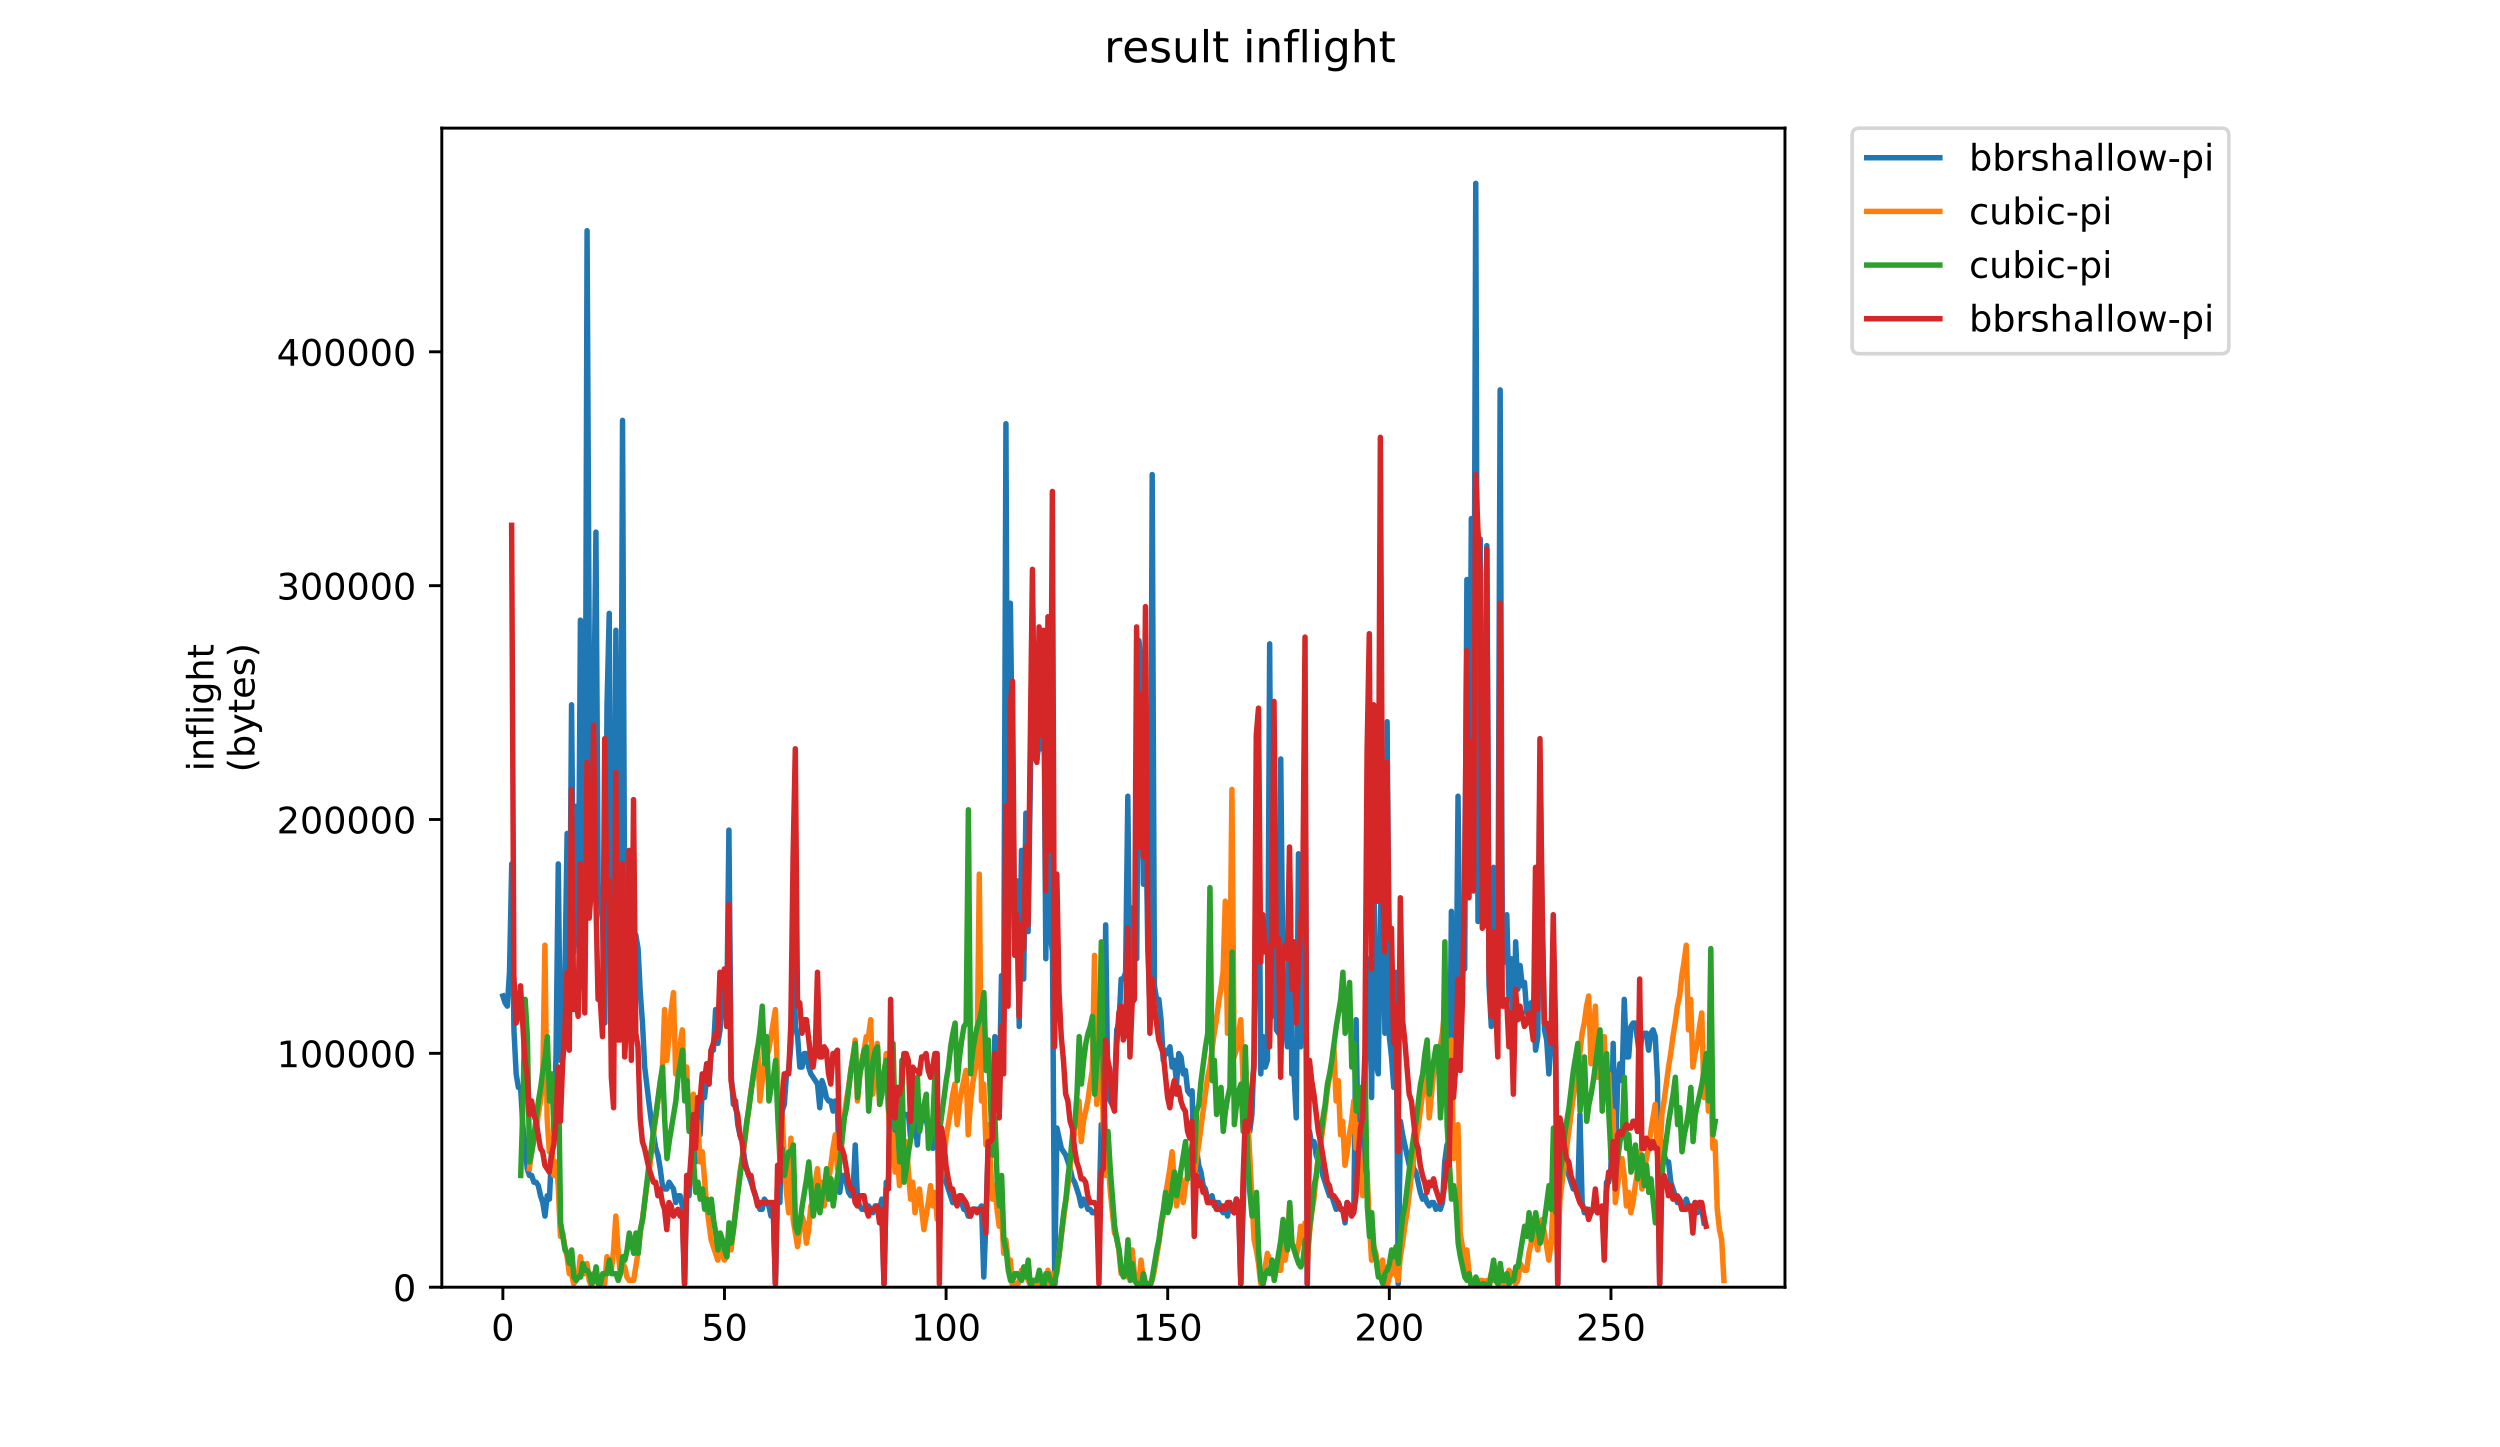<?xml version="1.0" encoding="utf-8" standalone="no"?>
<!DOCTYPE svg PUBLIC "-//W3C//DTD SVG 1.1//EN"
  "http://www.w3.org/Graphics/SVG/1.1/DTD/svg11.dtd">
<!-- Created with matplotlib (https://matplotlib.org/) -->
<svg height="396pt" version="1.1" viewBox="0 0 684 396" width="684pt" xmlns="http://www.w3.org/2000/svg" xmlns:xlink="http://www.w3.org/1999/xlink">
 <defs>
  <style type="text/css">
*{stroke-linecap:butt;stroke-linejoin:round;}
  </style>
 </defs>
 <g id="figure_1">
  <g id="patch_1">
   <path d="M 0 396 
L 684 396 
L 684 0 
L 0 0 
z
" style="fill:#ffffff;"/>
  </g>
  <g id="axes_1">
   <g id="patch_2">
    <path d="M 120.879 352.174 
L 488.365 352.174 
L 488.365 35.062 
L 120.879 35.062 
z
" style="fill:#ffffff;"/>
   </g>
   <g id="matplotlib.axis_1">
    <g id="xtick_1">
     <g id="line2d_1">
      <defs>
       <path d="M 0 0 
L 0 3.5 
" id="mea2ba1bc7d" style="stroke:#000000;stroke-width:0.8;"/>
      </defs>
      <g>
       <use style="stroke:#000000;stroke-width:0.8;" x="137.583" xlink:href="#mea2ba1bc7d" y="352.174"/>
      </g>
     </g>
     <g id="text_1">
      <!-- 0 -->
      <defs>
       <path d="M 31.781 66.406 
Q 24.172 66.406 20.328 58.906 
Q 16.5 51.422 16.5 36.375 
Q 16.5 21.391 20.328 13.891 
Q 24.172 6.391 31.781 6.391 
Q 39.453 6.391 43.281 13.891 
Q 47.125 21.391 47.125 36.375 
Q 47.125 51.422 43.281 58.906 
Q 39.453 66.406 31.781 66.406 
z
M 31.781 74.219 
Q 44.047 74.219 50.516 64.516 
Q 56.984 54.828 56.984 36.375 
Q 56.984 17.969 50.516 8.266 
Q 44.047 -1.422 31.781 -1.422 
Q 19.531 -1.422 13.062 8.266 
Q 6.594 17.969 6.594 36.375 
Q 6.594 54.828 13.062 64.516 
Q 19.531 74.219 31.781 74.219 
z
" id="DejaVuSans-48"/>
      </defs>
      <g transform="translate(134.401 366.773)scale(0.1 -0.1)">
       <use xlink:href="#DejaVuSans-48"/>
      </g>
     </g>
    </g>
    <g id="xtick_2">
     <g id="line2d_2">
      <g>
       <use style="stroke:#000000;stroke-width:0.8;" x="198.217" xlink:href="#mea2ba1bc7d" y="352.174"/>
      </g>
     </g>
     <g id="text_2">
      <!-- 50 -->
      <defs>
       <path d="M 10.797 72.906 
L 49.516 72.906 
L 49.516 64.594 
L 19.828 64.594 
L 19.828 46.734 
Q 21.969 47.469 24.109 47.828 
Q 26.266 48.188 28.422 48.188 
Q 40.625 48.188 47.75 41.5 
Q 54.891 34.812 54.891 23.391 
Q 54.891 11.625 47.562 5.094 
Q 40.234 -1.422 26.906 -1.422 
Q 22.312 -1.422 17.547 -0.641 
Q 12.797 0.141 7.719 1.703 
L 7.719 11.625 
Q 12.109 9.234 16.797 8.062 
Q 21.484 6.891 26.703 6.891 
Q 35.156 6.891 40.078 11.328 
Q 45.016 15.766 45.016 23.391 
Q 45.016 31 40.078 35.438 
Q 35.156 39.891 26.703 39.891 
Q 22.75 39.891 18.812 39.016 
Q 14.891 38.141 10.797 36.281 
z
" id="DejaVuSans-53"/>
      </defs>
      <g transform="translate(191.854 366.773)scale(0.1 -0.1)">
       <use xlink:href="#DejaVuSans-53"/>
       <use x="63.623" xlink:href="#DejaVuSans-48"/>
      </g>
     </g>
    </g>
    <g id="xtick_3">
     <g id="line2d_3">
      <g>
       <use style="stroke:#000000;stroke-width:0.8;" x="258.851" xlink:href="#mea2ba1bc7d" y="352.174"/>
      </g>
     </g>
     <g id="text_3">
      <!-- 100 -->
      <defs>
       <path d="M 12.406 8.297 
L 28.516 8.297 
L 28.516 63.922 
L 10.984 60.406 
L 10.984 69.391 
L 28.422 72.906 
L 38.281 72.906 
L 38.281 8.297 
L 54.391 8.297 
L 54.391 0 
L 12.406 0 
z
" id="DejaVuSans-49"/>
      </defs>
      <g transform="translate(249.308 366.773)scale(0.1 -0.1)">
       <use xlink:href="#DejaVuSans-49"/>
       <use x="63.623" xlink:href="#DejaVuSans-48"/>
       <use x="127.246" xlink:href="#DejaVuSans-48"/>
      </g>
     </g>
    </g>
    <g id="xtick_4">
     <g id="line2d_4">
      <g>
       <use style="stroke:#000000;stroke-width:0.8;" x="319.486" xlink:href="#mea2ba1bc7d" y="352.174"/>
      </g>
     </g>
     <g id="text_4">
      <!-- 150 -->
      <g transform="translate(309.942 366.773)scale(0.1 -0.1)">
       <use xlink:href="#DejaVuSans-49"/>
       <use x="63.623" xlink:href="#DejaVuSans-53"/>
       <use x="127.246" xlink:href="#DejaVuSans-48"/>
      </g>
     </g>
    </g>
    <g id="xtick_5">
     <g id="line2d_5">
      <g>
       <use style="stroke:#000000;stroke-width:0.8;" x="380.12" xlink:href="#mea2ba1bc7d" y="352.174"/>
      </g>
     </g>
     <g id="text_5">
      <!-- 200 -->
      <defs>
       <path d="M 19.188 8.297 
L 53.609 8.297 
L 53.609 0 
L 7.328 0 
L 7.328 8.297 
Q 12.938 14.109 22.625 23.891 
Q 32.328 33.688 34.812 36.531 
Q 39.547 41.844 41.422 45.531 
Q 43.312 49.219 43.312 52.781 
Q 43.312 58.594 39.234 62.25 
Q 35.156 65.922 28.609 65.922 
Q 23.969 65.922 18.812 64.312 
Q 13.672 62.703 7.812 59.422 
L 7.812 69.391 
Q 13.766 71.781 18.938 73 
Q 24.125 74.219 28.422 74.219 
Q 39.75 74.219 46.484 68.547 
Q 53.219 62.891 53.219 53.422 
Q 53.219 48.922 51.531 44.891 
Q 49.859 40.875 45.406 35.406 
Q 44.188 33.984 37.641 27.219 
Q 31.109 20.453 19.188 8.297 
z
" id="DejaVuSans-50"/>
      </defs>
      <g transform="translate(370.577 366.773)scale(0.1 -0.1)">
       <use xlink:href="#DejaVuSans-50"/>
       <use x="63.623" xlink:href="#DejaVuSans-48"/>
       <use x="127.246" xlink:href="#DejaVuSans-48"/>
      </g>
     </g>
    </g>
    <g id="xtick_6">
     <g id="line2d_6">
      <g>
       <use style="stroke:#000000;stroke-width:0.8;" x="440.755" xlink:href="#mea2ba1bc7d" y="352.174"/>
      </g>
     </g>
     <g id="text_6">
      <!-- 250 -->
      <g transform="translate(431.211 366.773)scale(0.1 -0.1)">
       <use xlink:href="#DejaVuSans-50"/>
       <use x="63.623" xlink:href="#DejaVuSans-53"/>
       <use x="127.246" xlink:href="#DejaVuSans-48"/>
      </g>
     </g>
    </g>
   </g>
   <g id="matplotlib.axis_2">
    <g id="ytick_1">
     <g id="line2d_7">
      <defs>
       <path d="M 0 0 
L -3.5 0 
" id="mce713c0675" style="stroke:#000000;stroke-width:0.8;"/>
      </defs>
      <g>
       <use style="stroke:#000000;stroke-width:0.8;" x="120.879" xlink:href="#mce713c0675" y="352.174"/>
      </g>
     </g>
     <g id="text_7">
      <!-- 0 -->
      <g transform="translate(107.516 355.973)scale(0.1 -0.1)">
       <use xlink:href="#DejaVuSans-48"/>
      </g>
     </g>
    </g>
    <g id="ytick_2">
     <g id="line2d_8">
      <g>
       <use style="stroke:#000000;stroke-width:0.8;" x="120.879" xlink:href="#mce713c0675" y="288.195"/>
      </g>
     </g>
     <g id="text_8">
      <!-- 100000 -->
      <g transform="translate(75.704 291.994)scale(0.1 -0.1)">
       <use xlink:href="#DejaVuSans-49"/>
       <use x="63.623" xlink:href="#DejaVuSans-48"/>
       <use x="127.246" xlink:href="#DejaVuSans-48"/>
       <use x="190.869" xlink:href="#DejaVuSans-48"/>
       <use x="254.492" xlink:href="#DejaVuSans-48"/>
       <use x="318.115" xlink:href="#DejaVuSans-48"/>
      </g>
     </g>
    </g>
    <g id="ytick_3">
     <g id="line2d_9">
      <g>
       <use style="stroke:#000000;stroke-width:0.8;" x="120.879" xlink:href="#mce713c0675" y="224.216"/>
      </g>
     </g>
     <g id="text_9">
      <!-- 200000 -->
      <g transform="translate(75.704 228.016)scale(0.1 -0.1)">
       <use xlink:href="#DejaVuSans-50"/>
       <use x="63.623" xlink:href="#DejaVuSans-48"/>
       <use x="127.246" xlink:href="#DejaVuSans-48"/>
       <use x="190.869" xlink:href="#DejaVuSans-48"/>
       <use x="254.492" xlink:href="#DejaVuSans-48"/>
       <use x="318.115" xlink:href="#DejaVuSans-48"/>
      </g>
     </g>
    </g>
    <g id="ytick_4">
     <g id="line2d_10">
      <g>
       <use style="stroke:#000000;stroke-width:0.8;" x="120.879" xlink:href="#mce713c0675" y="160.237"/>
      </g>
     </g>
     <g id="text_10">
      <!-- 300000 -->
      <defs>
       <path d="M 40.578 39.312 
Q 47.656 37.797 51.625 33 
Q 55.609 28.219 55.609 21.188 
Q 55.609 10.406 48.188 4.484 
Q 40.766 -1.422 27.094 -1.422 
Q 22.516 -1.422 17.656 -0.516 
Q 12.797 0.391 7.625 2.203 
L 7.625 11.719 
Q 11.719 9.328 16.594 8.109 
Q 21.484 6.891 26.812 6.891 
Q 36.078 6.891 40.938 10.547 
Q 45.797 14.203 45.797 21.188 
Q 45.797 27.641 41.281 31.266 
Q 36.766 34.906 28.719 34.906 
L 20.219 34.906 
L 20.219 43.016 
L 29.109 43.016 
Q 36.375 43.016 40.234 45.922 
Q 44.094 48.828 44.094 54.297 
Q 44.094 59.906 40.109 62.906 
Q 36.141 65.922 28.719 65.922 
Q 24.656 65.922 20.016 65.031 
Q 15.375 64.156 9.812 62.312 
L 9.812 71.094 
Q 15.438 72.656 20.344 73.438 
Q 25.25 74.219 29.594 74.219 
Q 40.828 74.219 47.359 69.109 
Q 53.906 64.016 53.906 55.328 
Q 53.906 49.266 50.438 45.094 
Q 46.969 40.922 40.578 39.312 
z
" id="DejaVuSans-51"/>
      </defs>
      <g transform="translate(75.704 164.037)scale(0.1 -0.1)">
       <use xlink:href="#DejaVuSans-51"/>
       <use x="63.623" xlink:href="#DejaVuSans-48"/>
       <use x="127.246" xlink:href="#DejaVuSans-48"/>
       <use x="190.869" xlink:href="#DejaVuSans-48"/>
       <use x="254.492" xlink:href="#DejaVuSans-48"/>
       <use x="318.115" xlink:href="#DejaVuSans-48"/>
      </g>
     </g>
    </g>
    <g id="ytick_5">
     <g id="line2d_11">
      <g>
       <use style="stroke:#000000;stroke-width:0.8;" x="120.879" xlink:href="#mce713c0675" y="96.259"/>
      </g>
     </g>
     <g id="text_11">
      <!-- 400000 -->
      <defs>
       <path d="M 37.797 64.312 
L 12.891 25.391 
L 37.797 25.391 
z
M 35.203 72.906 
L 47.609 72.906 
L 47.609 25.391 
L 58.016 25.391 
L 58.016 17.188 
L 47.609 17.188 
L 47.609 0 
L 37.797 0 
L 37.797 17.188 
L 4.891 17.188 
L 4.891 26.703 
z
" id="DejaVuSans-52"/>
      </defs>
      <g transform="translate(75.704 100.058)scale(0.1 -0.1)">
       <use xlink:href="#DejaVuSans-52"/>
       <use x="63.623" xlink:href="#DejaVuSans-48"/>
       <use x="127.246" xlink:href="#DejaVuSans-48"/>
       <use x="190.869" xlink:href="#DejaVuSans-48"/>
       <use x="254.492" xlink:href="#DejaVuSans-48"/>
       <use x="318.115" xlink:href="#DejaVuSans-48"/>
      </g>
     </g>
    </g>
    <g id="text_12">
     <!-- inflight -->
     <defs>
      <path d="M 9.422 54.688 
L 18.406 54.688 
L 18.406 0 
L 9.422 0 
z
M 9.422 75.984 
L 18.406 75.984 
L 18.406 64.594 
L 9.422 64.594 
z
" id="DejaVuSans-105"/>
      <path d="M 54.891 33.016 
L 54.891 0 
L 45.906 0 
L 45.906 32.719 
Q 45.906 40.484 42.875 44.328 
Q 39.844 48.188 33.797 48.188 
Q 26.516 48.188 22.312 43.547 
Q 18.109 38.922 18.109 30.906 
L 18.109 0 
L 9.078 0 
L 9.078 54.688 
L 18.109 54.688 
L 18.109 46.188 
Q 21.344 51.125 25.703 53.562 
Q 30.078 56 35.797 56 
Q 45.219 56 50.047 50.172 
Q 54.891 44.344 54.891 33.016 
z
" id="DejaVuSans-110"/>
      <path d="M 37.109 75.984 
L 37.109 68.5 
L 28.516 68.5 
Q 23.688 68.5 21.797 66.547 
Q 19.922 64.594 19.922 59.516 
L 19.922 54.688 
L 34.719 54.688 
L 34.719 47.703 
L 19.922 47.703 
L 19.922 0 
L 10.891 0 
L 10.891 47.703 
L 2.297 47.703 
L 2.297 54.688 
L 10.891 54.688 
L 10.891 58.5 
Q 10.891 67.625 15.141 71.797 
Q 19.391 75.984 28.609 75.984 
z
" id="DejaVuSans-102"/>
      <path d="M 9.422 75.984 
L 18.406 75.984 
L 18.406 0 
L 9.422 0 
z
" id="DejaVuSans-108"/>
      <path d="M 45.406 27.984 
Q 45.406 37.75 41.375 43.109 
Q 37.359 48.484 30.078 48.484 
Q 22.859 48.484 18.828 43.109 
Q 14.797 37.75 14.797 27.984 
Q 14.797 18.266 18.828 12.891 
Q 22.859 7.516 30.078 7.516 
Q 37.359 7.516 41.375 12.891 
Q 45.406 18.266 45.406 27.984 
z
M 54.391 6.781 
Q 54.391 -7.172 48.188 -13.984 
Q 42 -20.797 29.203 -20.797 
Q 24.469 -20.797 20.266 -20.094 
Q 16.062 -19.391 12.109 -17.922 
L 12.109 -9.188 
Q 16.062 -11.328 19.922 -12.344 
Q 23.781 -13.375 27.781 -13.375 
Q 36.625 -13.375 41.016 -8.766 
Q 45.406 -4.156 45.406 5.172 
L 45.406 9.625 
Q 42.625 4.781 38.281 2.391 
Q 33.938 0 27.875 0 
Q 17.828 0 11.672 7.656 
Q 5.516 15.328 5.516 27.984 
Q 5.516 40.672 11.672 48.328 
Q 17.828 56 27.875 56 
Q 33.938 56 38.281 53.609 
Q 42.625 51.219 45.406 46.391 
L 45.406 54.688 
L 54.391 54.688 
z
" id="DejaVuSans-103"/>
      <path d="M 54.891 33.016 
L 54.891 0 
L 45.906 0 
L 45.906 32.719 
Q 45.906 40.484 42.875 44.328 
Q 39.844 48.188 33.797 48.188 
Q 26.516 48.188 22.312 43.547 
Q 18.109 38.922 18.109 30.906 
L 18.109 0 
L 9.078 0 
L 9.078 75.984 
L 18.109 75.984 
L 18.109 46.188 
Q 21.344 51.125 25.703 53.562 
Q 30.078 56 35.797 56 
Q 45.219 56 50.047 50.172 
Q 54.891 44.344 54.891 33.016 
z
" id="DejaVuSans-104"/>
      <path d="M 18.312 70.219 
L 18.312 54.688 
L 36.812 54.688 
L 36.812 47.703 
L 18.312 47.703 
L 18.312 18.016 
Q 18.312 11.328 20.141 9.422 
Q 21.969 7.516 27.594 7.516 
L 36.812 7.516 
L 36.812 0 
L 27.594 0 
Q 17.188 0 13.234 3.875 
Q 9.281 7.766 9.281 18.016 
L 9.281 47.703 
L 2.688 47.703 
L 2.688 54.688 
L 9.281 54.688 
L 9.281 70.219 
z
" id="DejaVuSans-116"/>
     </defs>
     <g transform="translate(58.426 211.018)rotate(-90)scale(0.1 -0.1)">
      <use xlink:href="#DejaVuSans-105"/>
      <use x="27.783" xlink:href="#DejaVuSans-110"/>
      <use x="91.162" xlink:href="#DejaVuSans-102"/>
      <use x="126.367" xlink:href="#DejaVuSans-108"/>
      <use x="154.15" xlink:href="#DejaVuSans-105"/>
      <use x="181.934" xlink:href="#DejaVuSans-103"/>
      <use x="245.41" xlink:href="#DejaVuSans-104"/>
      <use x="308.789" xlink:href="#DejaVuSans-116"/>
     </g>
     <!-- (bytes) -->
     <defs>
      <path d="M 31 75.875 
Q 24.469 64.656 21.281 53.656 
Q 18.109 42.672 18.109 31.391 
Q 18.109 20.125 21.312 9.062 
Q 24.516 -2 31 -13.188 
L 23.188 -13.188 
Q 15.875 -1.703 12.234 9.375 
Q 8.594 20.453 8.594 31.391 
Q 8.594 42.281 12.203 53.312 
Q 15.828 64.359 23.188 75.875 
z
" id="DejaVuSans-40"/>
      <path d="M 48.688 27.297 
Q 48.688 37.203 44.609 42.844 
Q 40.531 48.484 33.406 48.484 
Q 26.266 48.484 22.188 42.844 
Q 18.109 37.203 18.109 27.297 
Q 18.109 17.391 22.188 11.75 
Q 26.266 6.109 33.406 6.109 
Q 40.531 6.109 44.609 11.75 
Q 48.688 17.391 48.688 27.297 
z
M 18.109 46.391 
Q 20.953 51.266 25.266 53.625 
Q 29.594 56 35.594 56 
Q 45.562 56 51.781 48.094 
Q 58.016 40.188 58.016 27.297 
Q 58.016 14.406 51.781 6.484 
Q 45.562 -1.422 35.594 -1.422 
Q 29.594 -1.422 25.266 0.953 
Q 20.953 3.328 18.109 8.203 
L 18.109 0 
L 9.078 0 
L 9.078 75.984 
L 18.109 75.984 
z
" id="DejaVuSans-98"/>
      <path d="M 32.172 -5.078 
Q 28.375 -14.844 24.75 -17.812 
Q 21.141 -20.797 15.094 -20.797 
L 7.906 -20.797 
L 7.906 -13.281 
L 13.188 -13.281 
Q 16.891 -13.281 18.938 -11.516 
Q 21 -9.766 23.484 -3.219 
L 25.094 0.875 
L 2.984 54.688 
L 12.5 54.688 
L 29.594 11.922 
L 46.688 54.688 
L 56.203 54.688 
z
" id="DejaVuSans-121"/>
      <path d="M 56.203 29.594 
L 56.203 25.203 
L 14.891 25.203 
Q 15.484 15.922 20.484 11.062 
Q 25.484 6.203 34.422 6.203 
Q 39.594 6.203 44.453 7.469 
Q 49.312 8.734 54.109 11.281 
L 54.109 2.781 
Q 49.266 0.734 44.188 -0.344 
Q 39.109 -1.422 33.891 -1.422 
Q 20.797 -1.422 13.156 6.188 
Q 5.516 13.812 5.516 26.812 
Q 5.516 40.234 12.766 48.109 
Q 20.016 56 32.328 56 
Q 43.359 56 49.781 48.891 
Q 56.203 41.797 56.203 29.594 
z
M 47.219 32.234 
Q 47.125 39.594 43.094 43.984 
Q 39.062 48.391 32.422 48.391 
Q 24.906 48.391 20.391 44.141 
Q 15.875 39.891 15.188 32.172 
z
" id="DejaVuSans-101"/>
      <path d="M 44.281 53.078 
L 44.281 44.578 
Q 40.484 46.531 36.375 47.5 
Q 32.281 48.484 27.875 48.484 
Q 21.188 48.484 17.844 46.438 
Q 14.5 44.391 14.5 40.281 
Q 14.5 37.156 16.891 35.375 
Q 19.281 33.594 26.516 31.984 
L 29.594 31.297 
Q 39.156 29.25 43.188 25.516 
Q 47.219 21.781 47.219 15.094 
Q 47.219 7.469 41.188 3.016 
Q 35.156 -1.422 24.609 -1.422 
Q 20.219 -1.422 15.453 -0.562 
Q 10.688 0.297 5.422 2 
L 5.422 11.281 
Q 10.406 8.688 15.234 7.391 
Q 20.062 6.109 24.812 6.109 
Q 31.156 6.109 34.562 8.281 
Q 37.984 10.453 37.984 14.406 
Q 37.984 18.062 35.516 20.016 
Q 33.062 21.969 24.703 23.781 
L 21.578 24.516 
Q 13.234 26.266 9.516 29.906 
Q 5.812 33.547 5.812 39.891 
Q 5.812 47.609 11.281 51.797 
Q 16.75 56 26.812 56 
Q 31.781 56 36.172 55.266 
Q 40.578 54.547 44.281 53.078 
z
" id="DejaVuSans-115"/>
      <path d="M 8.016 75.875 
L 15.828 75.875 
Q 23.141 64.359 26.781 53.312 
Q 30.422 42.281 30.422 31.391 
Q 30.422 20.453 26.781 9.375 
Q 23.141 -1.703 15.828 -13.188 
L 8.016 -13.188 
Q 14.5 -2 17.703 9.062 
Q 20.906 20.125 20.906 31.391 
Q 20.906 42.672 17.703 53.656 
Q 14.5 64.656 8.016 75.875 
z
" id="DejaVuSans-41"/>
     </defs>
     <g transform="translate(69.624 211.295)rotate(-90)scale(0.1 -0.1)">
      <use xlink:href="#DejaVuSans-40"/>
      <use x="39.014" xlink:href="#DejaVuSans-98"/>
      <use x="102.49" xlink:href="#DejaVuSans-121"/>
      <use x="161.67" xlink:href="#DejaVuSans-116"/>
      <use x="200.879" xlink:href="#DejaVuSans-101"/>
      <use x="262.402" xlink:href="#DejaVuSans-115"/>
      <use x="314.502" xlink:href="#DejaVuSans-41"/>
     </g>
    </g>
   </g>
   <g id="line2d_12">
    <path clip-path="url(#p158df13f08)" d="M 137.583 272.503 
L 138.189 274.355 
L 138.795 275.282 
L 139.402 266.018 
L 140.008 236.372 
L 140.614 281.767 
L 141.221 293.81 
L 141.827 297.516 
L 142.433 297.516 
L 143.04 307.706 
L 144.252 319.75 
L 144.859 321.602 
L 145.465 321.602 
L 146.071 323.455 
L 146.678 323.455 
L 147.284 324.382 
L 147.89 327.161 
L 148.497 329.014 
L 149.103 332.719 
L 149.709 327.161 
L 150.316 328.087 
L 150.922 315.118 
L 151.528 312.338 
L 152.135 288.252 
L 152.741 236.372 
L 153.347 290.104 
L 154.56 266.944 
L 155.167 228.035 
L 155.773 274.355 
L 156.379 192.831 
L 156.986 260.459 
L 157.592 220.623 
L 158.198 258.606 
L 158.805 169.671 
L 159.411 184.493 
L 160.017 257.68 
L 160.624 63.133 
L 161.23 184.493 
L 161.836 216.918 
L 162.443 198.389 
L 163.049 145.584 
L 163.655 241.931 
L 164.262 246.563 
L 164.868 252.121 
L 165.474 279.914 
L 166.081 192.831 
L 166.687 167.818 
L 167.293 278.061 
L 167.9 267.87 
L 168.506 172.45 
L 169.112 247.489 
L 169.719 270.65 
L 170.325 115.012 
L 170.931 258.606 
L 171.538 257.68 
L 172.144 254.901 
L 172.751 253.974 
L 173.357 258.606 
L 173.963 255.827 
L 174.57 259.533 
L 175.176 271.576 
L 175.782 279.914 
L 176.389 291.957 
L 177.601 302.148 
L 178.208 306.78 
L 179.42 314.191 
L 180.027 316.044 
L 180.633 319.75 
L 181.239 324.382 
L 181.846 325.308 
L 182.452 325.308 
L 183.058 323.455 
L 184.271 325.308 
L 184.877 329.014 
L 185.484 327.161 
L 186.09 327.161 
L 186.696 329.94 
L 187.303 351.248 
L 187.909 324.382 
L 188.515 327.161 
L 189.122 317.897 
L 189.728 310.486 
L 190.335 317.897 
L 190.941 304.001 
L 191.547 310.486 
L 192.154 297.516 
L 192.76 300.295 
L 193.366 294.736 
L 193.973 296.589 
L 194.579 287.325 
L 195.185 287.325 
L 195.792 276.208 
L 196.398 285.472 
L 197.004 281.767 
L 198.217 267.87 
L 198.823 278.987 
L 199.43 227.108 
L 200.036 293.81 
L 200.642 302.148 
L 201.249 301.221 
L 201.855 307.706 
L 202.461 310.486 
L 203.068 312.338 
L 203.674 316.97 
L 204.28 319.75 
L 207.918 330.867 
L 208.525 330.867 
L 209.131 328.087 
L 210.344 329.94 
L 210.95 332.719 
L 211.557 330.867 
L 212.163 351.248 
L 212.769 324.382 
L 213.376 329.014 
L 213.982 304.001 
L 214.588 302.148 
L 215.195 293.81 
L 215.801 292.884 
L 216.407 285.472 
L 217.014 254.901 
L 217.62 280.84 
L 218.226 283.619 
L 218.833 291.957 
L 219.439 291.957 
L 220.045 288.252 
L 220.652 288.252 
L 221.258 291.957 
L 221.864 293.81 
L 223.683 296.589 
L 224.29 303.074 
L 224.896 295.663 
L 225.502 297.516 
L 226.109 300.295 
L 226.715 301.221 
L 227.322 301.221 
L 227.928 304.001 
L 228.534 301.221 
L 229.141 303.074 
L 229.747 326.235 
L 230.353 321.602 
L 230.96 321.602 
L 231.566 323.455 
L 232.172 326.235 
L 232.779 327.161 
L 233.385 326.235 
L 233.991 313.265 
L 234.598 328.087 
L 235.204 329.94 
L 235.81 330.867 
L 237.023 330.867 
L 237.629 329.94 
L 238.842 331.793 
L 239.448 329.94 
L 240.055 330.867 
L 240.661 330.867 
L 241.267 328.087 
L 241.874 351.248 
L 242.48 323.455 
L 243.086 323.455 
L 243.693 300.295 
L 244.299 307.706 
L 244.906 311.412 
L 245.512 309.559 
L 246.118 316.044 
L 246.725 306.78 
L 247.331 304.927 
L 248.544 304.927 
L 249.15 311.412 
L 249.756 306.78 
L 250.363 305.853 
L 250.969 313.265 
L 251.575 304.927 
L 252.182 306.78 
L 252.788 305.853 
L 253.394 305.853 
L 254.001 309.559 
L 254.607 307.706 
L 255.213 314.191 
L 255.82 307.706 
L 256.426 305.853 
L 257.032 325.308 
L 257.639 321.602 
L 258.245 321.602 
L 260.67 329.014 
L 263.096 329.014 
L 263.702 330.867 
L 264.309 330.867 
L 264.915 332.719 
L 265.521 332.719 
L 266.128 330.867 
L 267.947 330.867 
L 268.553 329.94 
L 269.159 349.395 
L 269.766 333.646 
L 270.372 314.191 
L 270.978 316.044 
L 271.585 310.486 
L 272.191 283.619 
L 273.404 299.369 
L 274.01 266.944 
L 274.616 278.987 
L 275.223 115.938 
L 275.829 267.87 
L 276.435 165.038 
L 277.648 260.459 
L 278.254 241.004 
L 278.861 280.84 
L 279.467 232.667 
L 280.073 267.87 
L 280.68 222.476 
L 281.286 254.901 
L 282.499 172.45 
L 283.105 207.654 
L 283.712 207.654 
L 284.318 203.021 
L 284.924 204.874 
L 285.531 175.229 
L 286.137 262.312 
L 286.743 197.463 
L 287.35 255.827 
L 287.956 260.459 
L 288.562 351.248 
L 289.169 308.633 
L 290.381 314.191 
L 291.594 316.044 
L 292.807 319.75 
L 293.413 322.529 
L 294.019 323.455 
L 295.232 327.161 
L 295.838 329.94 
L 296.445 328.087 
L 297.051 329.014 
L 297.657 330.867 
L 298.264 330.867 
L 298.87 331.793 
L 299.477 331.793 
L 300.083 330.867 
L 300.689 332.719 
L 301.296 307.706 
L 301.902 317.897 
L 302.508 253.048 
L 303.115 299.369 
L 303.721 301.221 
L 304.327 302.148 
L 304.934 298.442 
L 305.54 281.767 
L 306.146 279.914 
L 306.753 267.87 
L 307.359 267.87 
L 307.965 266.018 
L 308.572 217.844 
L 309.178 279.914 
L 309.784 248.416 
L 310.391 251.195 
L 310.997 262.312 
L 311.603 175.229 
L 312.21 179.861 
L 312.816 241.931 
L 313.422 214.138 
L 314.029 259.533 
L 314.635 275.282 
L 315.241 129.835 
L 315.848 269.723 
L 316.454 273.429 
L 317.061 273.429 
L 317.667 278.987 
L 318.273 290.104 
L 318.88 287.325 
L 319.486 288.252 
L 320.092 286.399 
L 320.699 291.957 
L 321.305 290.104 
L 321.911 296.589 
L 322.518 288.252 
L 323.124 289.178 
L 323.73 293.81 
L 324.337 292.884 
L 324.943 298.442 
L 325.549 299.369 
L 326.156 298.442 
L 326.762 325.308 
L 327.368 314.191 
L 327.975 318.823 
L 328.581 320.676 
L 329.187 324.382 
L 329.794 325.308 
L 330.4 328.087 
L 331.006 329.014 
L 331.613 327.161 
L 332.219 329.94 
L 332.825 329.014 
L 333.432 329.014 
L 334.038 330.867 
L 334.644 331.793 
L 335.251 330.867 
L 335.857 332.719 
L 336.464 329.014 
L 337.07 330.867 
L 337.676 331.793 
L 338.283 328.087 
L 338.889 329.014 
L 339.495 351.248 
L 340.708 312.338 
L 341.314 304.927 
L 341.921 309.559 
L 342.527 304.927 
L 343.133 287.325 
L 343.74 235.446 
L 344.346 216.918 
L 344.952 293.81 
L 345.559 283.619 
L 346.165 291.957 
L 346.771 290.104 
L 347.378 176.155 
L 347.984 278.061 
L 348.59 219.697 
L 349.197 281.767 
L 349.803 282.693 
L 350.409 207.654 
L 351.016 267.87 
L 351.622 279.914 
L 352.228 286.399 
L 352.835 242.857 
L 353.441 293.81 
L 354.048 293.81 
L 354.654 305.853 
L 355.26 233.593 
L 355.867 286.399 
L 356.473 263.238 
L 357.079 207.654 
L 357.686 351.248 
L 358.292 309.559 
L 358.898 313.265 
L 359.505 312.338 
L 360.111 316.044 
L 360.717 317.897 
L 361.324 317.897 
L 361.93 321.602 
L 363.749 327.161 
L 364.355 327.161 
L 365.568 330.867 
L 366.174 329.014 
L 366.781 330.867 
L 367.387 330.867 
L 367.993 334.572 
L 368.6 329.014 
L 369.812 330.867 
L 370.419 329.94 
L 371.025 278.987 
L 371.632 316.97 
L 372.238 320.676 
L 372.844 321.602 
L 373.451 297.516 
L 374.057 266.944 
L 374.663 262.312 
L 375.27 300.295 
L 375.876 236.372 
L 376.482 291.031 
L 377.089 293.81 
L 377.695 250.269 
L 378.301 233.593 
L 378.908 282.693 
L 379.514 197.463 
L 380.12 283.619 
L 380.727 289.178 
L 381.333 297.516 
L 381.939 266.018 
L 382.546 351.248 
L 383.152 306.78 
L 383.758 310.486 
L 385.577 318.823 
L 386.184 316.97 
L 386.79 319.75 
L 387.396 320.676 
L 388.609 326.235 
L 389.215 328.087 
L 389.822 327.161 
L 390.428 329.014 
L 391.035 329.94 
L 391.641 329.014 
L 392.247 329.014 
L 392.854 330.867 
L 393.46 329.94 
L 394.066 330.867 
L 394.673 329.014 
L 395.279 317.897 
L 395.885 313.265 
L 396.492 312.338 
L 397.098 249.342 
L 397.704 297.516 
L 398.311 287.325 
L 398.917 217.844 
L 399.523 273.429 
L 400.13 256.753 
L 400.736 265.091 
L 401.342 158.554 
L 401.949 243.784 
L 402.555 141.878 
L 403.161 226.182 
L 403.768 50.163 
L 404.374 252.121 
L 404.98 147.437 
L 405.587 241.931 
L 406.193 253.048 
L 406.799 149.289 
L 407.406 269.723 
L 408.012 280.84 
L 408.619 237.299 
L 409.831 263.238 
L 410.438 106.674 
L 411.044 263.238 
L 411.65 263.238 
L 412.257 250.269 
L 412.863 273.429 
L 413.469 262.312 
L 414.076 290.104 
L 414.682 257.68 
L 415.288 270.65 
L 415.895 264.165 
L 416.501 269.723 
L 417.107 268.797 
L 417.714 277.135 
L 418.32 277.135 
L 418.926 274.355 
L 419.533 276.208 
L 420.139 287.325 
L 420.745 283.619 
L 421.352 210.433 
L 421.958 255.827 
L 422.564 281.767 
L 423.171 284.546 
L 423.777 293.81 
L 424.383 284.546 
L 424.99 284.546 
L 425.596 286.399 
L 426.203 351.248 
L 426.809 314.191 
L 428.022 317.897 
L 428.628 318.823 
L 429.234 321.602 
L 430.447 325.308 
L 431.053 323.455 
L 431.66 327.161 
L 432.266 304.927 
L 432.872 329.014 
L 433.479 331.793 
L 434.085 330.867 
L 434.691 330.867 
L 435.298 331.793 
L 435.904 330.867 
L 436.51 330.867 
L 437.117 331.793 
L 437.723 330.867 
L 438.329 331.793 
L 438.936 340.131 
L 439.542 323.455 
L 440.148 323.455 
L 440.755 319.75 
L 441.361 285.472 
L 441.967 316.97 
L 442.574 296.589 
L 443.18 291.031 
L 443.787 295.663 
L 444.393 273.429 
L 444.999 289.178 
L 445.606 289.178 
L 446.212 280.84 
L 446.818 279.914 
L 447.425 279.914 
L 448.637 289.178 
L 449.244 282.693 
L 450.456 282.693 
L 451.063 287.325 
L 451.669 282.693 
L 452.275 281.767 
L 452.882 283.619 
L 453.488 295.663 
L 454.094 351.248 
L 454.701 312.338 
L 455.307 316.044 
L 455.913 317.897 
L 456.52 317.897 
L 457.126 323.455 
L 458.945 329.014 
L 459.551 328.087 
L 460.158 329.94 
L 460.764 329.94 
L 461.37 328.087 
L 461.977 329.94 
L 462.583 330.867 
L 463.19 333.646 
L 463.796 329.014 
L 464.402 331.793 
L 465.009 329.014 
L 465.615 330.867 
L 466.221 334.572 
L 466.221 334.572 
" style="fill:none;stroke:#1f77b4;stroke-linecap:square;stroke-width:1.5;"/>
   </g>
   <g id="line2d_13">
    <path clip-path="url(#p158df13f08)" d="M 144.842 319.75 
L 145.448 315.118 
L 146.661 309.559 
L 147.267 304.927 
L 147.873 301.221 
L 148.48 296.589 
L 149.086 258.606 
L 149.692 305.853 
L 150.299 315.118 
L 150.905 312.338 
L 151.511 321.602 
L 152.118 317.897 
L 152.724 324.382 
L 153.331 338.278 
L 153.937 337.352 
L 154.543 341.057 
L 155.15 343.836 
L 155.756 348.469 
L 156.362 348.469 
L 156.969 351.248 
L 158.181 349.395 
L 158.788 343.836 
L 159.394 348.469 
L 160 348.469 
L 160.607 345.689 
L 161.213 350.321 
L 161.819 352.174 
L 162.426 348.469 
L 163.032 348.469 
L 163.638 351.248 
L 164.245 351.248 
L 164.851 350.321 
L 165.457 351.248 
L 166.064 343.836 
L 166.67 346.616 
L 167.276 347.542 
L 167.883 341.984 
L 168.489 332.719 
L 169.095 341.984 
L 169.702 348.469 
L 170.308 345.689 
L 170.915 346.616 
L 171.521 349.395 
L 172.127 350.321 
L 173.34 350.321 
L 174.553 342.91 
L 175.159 337.352 
L 175.765 333.646 
L 176.978 324.382 
L 177.584 320.676 
L 178.797 310.486 
L 180.616 296.589 
L 181.222 292.884 
L 181.829 276.208 
L 182.435 290.104 
L 183.648 276.208 
L 184.254 271.576 
L 184.86 293.81 
L 185.467 289.178 
L 186.679 281.767 
L 187.286 298.442 
L 187.892 291.957 
L 188.498 308.633 
L 189.711 299.369 
L 190.318 314.191 
L 190.924 306.78 
L 191.53 317.897 
L 192.137 315.118 
L 193.349 329.94 
L 194.562 339.204 
L 196.381 344.763 
L 196.987 341.984 
L 197.594 342.91 
L 198.2 344.763 
L 198.806 343.836 
L 199.413 337.352 
L 200.019 341.984 
L 202.444 320.676 
L 203.657 313.265 
L 204.87 303.074 
L 205.476 298.442 
L 206.082 294.736 
L 206.689 290.104 
L 207.295 286.399 
L 207.902 301.221 
L 209.114 291.031 
L 210.327 287.325 
L 212.146 276.208 
L 212.752 295.663 
L 213.359 308.633 
L 213.965 304.927 
L 214.571 316.97 
L 215.178 326.235 
L 215.784 331.793 
L 216.39 311.412 
L 216.997 333.646 
L 218.209 341.057 
L 218.816 336.425 
L 219.422 332.719 
L 220.028 334.572 
L 220.635 340.131 
L 221.241 336.425 
L 221.847 329.94 
L 222.454 329.014 
L 223.06 323.455 
L 223.666 319.75 
L 224.273 328.087 
L 224.879 323.455 
L 225.486 329.94 
L 226.092 326.235 
L 226.698 323.455 
L 227.911 314.191 
L 228.517 310.486 
L 229.124 319.75 
L 231.549 301.221 
L 232.155 297.516 
L 232.762 292.884 
L 233.368 289.178 
L 233.974 284.546 
L 234.581 301.221 
L 235.187 294.736 
L 235.793 290.104 
L 236.4 287.325 
L 237.006 283.619 
L 237.612 283.619 
L 238.219 278.987 
L 238.825 299.369 
L 239.431 291.031 
L 240.038 285.472 
L 240.644 302.148 
L 241.25 297.516 
L 241.857 295.663 
L 242.463 288.252 
L 243.069 303.074 
L 243.676 313.265 
L 244.282 310.486 
L 244.889 320.676 
L 245.495 316.044 
L 246.101 324.382 
L 246.708 319.75 
L 247.314 316.97 
L 247.92 312.338 
L 249.133 328.087 
L 249.739 323.455 
L 250.346 331.793 
L 250.952 327.161 
L 251.558 325.308 
L 252.771 336.425 
L 253.984 329.014 
L 254.59 324.382 
L 255.196 329.94 
L 255.803 326.235 
L 256.409 333.646 
L 257.015 326.235 
L 258.228 316.97 
L 258.834 311.412 
L 260.047 304.001 
L 260.653 299.369 
L 261.26 296.589 
L 261.866 307.706 
L 262.473 302.148 
L 263.079 298.442 
L 264.292 292.884 
L 264.898 310.486 
L 265.504 302.148 
L 266.111 296.589 
L 266.717 292.884 
L 267.323 291.031 
L 267.93 239.152 
L 268.536 301.221 
L 269.142 296.589 
L 269.749 313.265 
L 270.355 307.706 
L 271.568 328.087 
L 272.174 324.382 
L 272.78 330.867 
L 273.387 335.499 
L 273.993 330.867 
L 274.599 342.91 
L 275.206 339.204 
L 275.812 344.763 
L 276.418 344.763 
L 277.025 352.174 
L 277.631 351.248 
L 278.237 352.174 
L 278.844 350.321 
L 279.45 347.542 
L 280.057 348.469 
L 280.663 346.616 
L 281.269 350.321 
L 281.876 351.248 
L 282.482 351.248 
L 283.088 350.321 
L 283.695 352.174 
L 284.301 348.469 
L 284.907 351.248 
L 285.514 352.174 
L 286.12 352.174 
L 286.726 347.542 
L 287.333 352.174 
L 287.939 348.469 
L 288.545 349.395 
L 289.152 348.469 
L 290.364 338.278 
L 292.183 324.382 
L 293.396 314.191 
L 294.002 309.559 
L 294.609 304.001 
L 295.215 301.221 
L 295.821 312.338 
L 296.428 306.78 
L 297.641 301.221 
L 298.247 296.589 
L 298.853 292.884 
L 299.46 261.386 
L 300.066 302.148 
L 300.672 297.516 
L 301.279 285.472 
L 301.885 308.633 
L 302.491 321.602 
L 303.098 315.118 
L 303.704 325.308 
L 304.917 337.352 
L 305.523 338.278 
L 306.129 341.984 
L 306.736 348.469 
L 307.948 348.469 
L 308.555 349.395 
L 309.767 341.984 
L 310.374 348.469 
L 310.98 350.321 
L 311.586 351.248 
L 312.193 344.763 
L 312.799 350.321 
L 313.405 352.174 
L 314.012 351.248 
L 314.618 351.248 
L 315.224 350.321 
L 315.831 347.542 
L 317.044 340.131 
L 317.65 335.499 
L 318.256 332.719 
L 318.863 327.161 
L 320.075 319.75 
L 320.682 315.118 
L 321.288 323.455 
L 321.894 329.94 
L 323.107 322.529 
L 323.713 329.014 
L 324.32 324.382 
L 324.926 321.602 
L 326.139 314.191 
L 326.745 321.602 
L 327.351 316.97 
L 327.958 313.265 
L 330.383 294.736 
L 330.989 291.957 
L 332.202 282.693 
L 332.808 278.987 
L 333.415 274.355 
L 334.021 270.65 
L 334.628 266.018 
L 335.234 246.563 
L 335.84 282.693 
L 336.447 273.429 
L 337.053 215.991 
L 337.659 289.178 
L 338.266 287.325 
L 338.872 282.693 
L 339.478 278.987 
L 340.085 295.663 
L 340.691 288.252 
L 341.297 304.001 
L 343.116 339.204 
L 343.723 341.984 
L 344.329 345.689 
L 344.935 351.248 
L 345.542 351.248 
L 346.148 346.616 
L 346.754 342.91 
L 347.361 344.763 
L 347.967 344.763 
L 348.573 346.616 
L 349.18 346.616 
L 349.786 347.542 
L 350.392 347.542 
L 350.999 340.131 
L 351.605 344.763 
L 352.212 341.057 
L 352.818 329.94 
L 353.424 340.131 
L 354.031 341.057 
L 354.637 343.836 
L 355.243 341.057 
L 355.85 335.499 
L 356.456 340.131 
L 357.062 334.572 
L 357.669 345.689 
L 358.275 337.352 
L 358.881 331.793 
L 359.488 328.087 
L 360.7 316.044 
L 361.307 313.265 
L 362.519 304.001 
L 363.126 298.442 
L 363.732 294.736 
L 364.338 291.957 
L 364.945 286.399 
L 365.551 301.221 
L 366.157 295.663 
L 366.764 310.486 
L 367.37 306.78 
L 367.976 318.823 
L 368.583 315.118 
L 369.189 310.486 
L 369.795 306.78 
L 370.402 301.221 
L 371.008 314.191 
L 371.615 307.706 
L 372.221 319.75 
L 372.827 327.161 
L 373.434 323.455 
L 374.04 320.676 
L 374.646 334.572 
L 375.253 344.763 
L 375.859 341.057 
L 376.465 342.91 
L 377.072 348.469 
L 378.284 344.763 
L 378.891 351.248 
L 379.497 352.174 
L 380.103 349.395 
L 380.71 348.469 
L 381.316 344.763 
L 381.922 348.469 
L 382.529 350.321 
L 383.135 343.836 
L 383.741 340.131 
L 384.348 335.499 
L 384.954 331.793 
L 386.167 321.602 
L 387.379 312.338 
L 387.986 308.633 
L 389.199 299.369 
L 389.805 295.663 
L 390.411 292.884 
L 391.018 305.853 
L 392.23 293.81 
L 392.837 292.884 
L 393.443 291.031 
L 394.049 286.399 
L 394.656 282.693 
L 395.262 276.208 
L 395.868 293.81 
L 396.475 307.706 
L 397.081 284.546 
L 397.687 316.97 
L 398.294 313.265 
L 398.9 307.706 
L 399.506 337.352 
L 400.113 341.057 
L 400.719 347.542 
L 401.325 341.984 
L 401.932 348.469 
L 402.538 352.174 
L 403.144 352.174 
L 403.751 351.248 
L 404.357 352.174 
L 404.963 350.321 
L 405.57 350.321 
L 406.176 351.248 
L 406.783 350.321 
L 407.389 351.248 
L 407.995 348.469 
L 408.602 350.321 
L 409.208 350.321 
L 409.814 351.248 
L 410.421 346.616 
L 411.027 351.248 
L 412.24 351.248 
L 412.846 347.542 
L 413.452 348.469 
L 414.059 350.321 
L 414.665 351.248 
L 415.271 350.321 
L 415.878 345.689 
L 417.09 347.542 
L 417.697 347.542 
L 418.303 342.91 
L 418.909 340.131 
L 419.516 335.499 
L 420.122 339.204 
L 420.728 341.984 
L 421.335 336.425 
L 421.941 333.646 
L 423.76 344.763 
L 424.367 340.131 
L 424.973 329.014 
L 425.579 338.278 
L 426.186 342.91 
L 426.792 328.087 
L 430.43 300.295 
L 431.036 296.589 
L 431.643 291.957 
L 432.249 288.252 
L 432.855 282.693 
L 433.462 279.914 
L 434.068 275.282 
L 434.674 272.503 
L 435.281 291.031 
L 436.493 275.282 
L 437.1 294.736 
L 437.706 291.957 
L 438.312 288.252 
L 438.919 283.619 
L 439.525 300.295 
L 440.131 293.81 
L 440.738 307.706 
L 441.344 304.001 
L 441.95 329.014 
L 443.163 319.75 
L 443.77 316.97 
L 444.376 321.602 
L 444.982 329.94 
L 445.589 326.235 
L 446.195 331.793 
L 446.801 329.014 
L 447.408 324.382 
L 448.014 320.676 
L 448.62 315.118 
L 449.227 325.308 
L 449.833 320.676 
L 450.439 316.97 
L 451.046 314.191 
L 451.652 309.559 
L 452.865 302.148 
L 453.471 316.044 
L 454.077 318.823 
L 454.684 304.927 
L 455.29 301.221 
L 456.503 291.957 
L 457.109 288.252 
L 457.715 283.619 
L 458.322 279.914 
L 458.928 275.282 
L 459.534 272.503 
L 460.141 266.944 
L 460.747 263.238 
L 461.354 258.606 
L 461.96 281.767 
L 462.566 273.429 
L 463.173 291.957 
L 463.779 288.252 
L 464.385 285.472 
L 464.992 280.84 
L 465.598 277.135 
L 466.204 300.295 
L 466.811 290.104 
L 467.417 304.001 
L 468.023 292.884 
L 468.63 314.191 
L 469.236 312.338 
L 469.842 330.867 
L 470.449 336.425 
L 471.055 339.204 
L 471.661 350.321 
L 471.661 350.321 
" style="fill:none;stroke:#ff7f0e;stroke-linecap:square;stroke-width:1.5;"/>
   </g>
   <g id="line2d_14">
    <path clip-path="url(#p158df13f08)" d="M 142.47 321.602 
L 143.076 302.148 
L 143.682 273.429 
L 144.289 283.619 
L 144.895 317.897 
L 145.501 315.118 
L 147.32 301.221 
L 147.927 297.516 
L 148.533 292.884 
L 149.139 289.178 
L 149.746 283.619 
L 150.352 301.221 
L 150.958 293.81 
L 151.565 309.559 
L 152.171 297.516 
L 152.778 292.884 
L 153.384 334.572 
L 154.597 341.984 
L 155.203 342.91 
L 155.809 345.689 
L 156.416 341.984 
L 157.022 349.395 
L 157.628 350.321 
L 158.235 349.395 
L 158.841 349.395 
L 159.447 345.689 
L 160.054 347.542 
L 160.66 347.542 
L 161.266 348.469 
L 161.873 351.248 
L 162.479 350.321 
L 163.085 346.616 
L 163.692 351.248 
L 164.298 351.248 
L 164.904 348.469 
L 166.117 348.469 
L 166.723 344.763 
L 167.33 348.469 
L 168.542 348.469 
L 169.149 350.321 
L 169.755 348.469 
L 170.362 343.836 
L 170.968 344.763 
L 171.574 341.984 
L 172.181 337.352 
L 173.393 342.91 
L 174 337.352 
L 174.606 342.91 
L 175.212 336.425 
L 175.819 333.646 
L 177.638 317.897 
L 178.244 314.191 
L 178.85 308.633 
L 179.457 304.927 
L 180.669 295.663 
L 181.276 291.957 
L 181.882 306.78 
L 182.488 316.97 
L 183.095 312.338 
L 184.914 301.221 
L 185.52 294.736 
L 186.733 287.325 
L 187.339 301.221 
L 187.946 295.663 
L 188.552 309.559 
L 189.158 306.78 
L 189.765 317.897 
L 190.371 326.235 
L 190.977 323.455 
L 191.584 328.087 
L 192.19 325.308 
L 192.796 330.867 
L 193.403 328.087 
L 194.009 331.793 
L 194.615 328.087 
L 195.222 333.646 
L 195.828 337.352 
L 196.434 341.984 
L 197.041 337.352 
L 197.647 339.204 
L 198.253 341.984 
L 198.86 343.836 
L 199.466 334.572 
L 200.072 340.131 
L 200.679 336.425 
L 201.891 326.235 
L 203.104 316.97 
L 204.317 306.78 
L 204.923 303.074 
L 206.136 293.81 
L 207.349 286.399 
L 207.955 281.767 
L 208.561 275.282 
L 209.168 291.031 
L 209.774 283.619 
L 210.38 301.221 
L 210.987 297.516 
L 211.593 294.736 
L 212.199 290.104 
L 212.806 305.853 
L 213.412 317.897 
L 214.018 314.191 
L 214.625 321.602 
L 215.231 317.897 
L 215.837 315.118 
L 216.444 315.118 
L 217.05 313.265 
L 217.656 335.499 
L 218.263 337.352 
L 218.869 334.572 
L 219.475 329.94 
L 220.688 322.529 
L 221.294 317.897 
L 222.507 332.719 
L 223.113 329.014 
L 223.72 324.382 
L 224.326 331.793 
L 224.933 327.161 
L 225.539 325.308 
L 226.145 319.75 
L 226.752 328.087 
L 227.358 322.529 
L 227.964 329.94 
L 228.571 325.308 
L 229.783 317.897 
L 230.996 305.853 
L 231.602 303.074 
L 232.815 292.884 
L 234.028 285.472 
L 234.634 300.295 
L 235.24 293.81 
L 235.847 291.031 
L 236.453 287.325 
L 237.059 286.399 
L 237.666 304.001 
L 238.878 290.104 
L 239.485 287.325 
L 240.091 286.399 
L 240.697 302.148 
L 241.304 299.369 
L 241.91 292.884 
L 242.517 290.104 
L 243.123 304.001 
L 243.729 297.516 
L 244.336 285.472 
L 244.942 308.633 
L 245.548 305.853 
L 246.155 317.897 
L 246.761 290.104 
L 247.367 323.455 
L 247.974 319.75 
L 248.58 315.118 
L 249.793 307.706 
L 250.399 303.074 
L 251.005 294.736 
L 251.612 309.559 
L 252.824 302.148 
L 253.431 299.369 
L 254.037 314.191 
L 254.643 311.412 
L 255.25 305.853 
L 255.856 292.884 
L 256.462 313.265 
L 257.069 309.559 
L 258.888 295.663 
L 259.494 291.957 
L 260.101 286.399 
L 260.707 282.693 
L 261.313 279.914 
L 261.92 295.663 
L 262.526 289.178 
L 263.132 284.546 
L 263.739 280.84 
L 264.345 279.914 
L 264.951 221.55 
L 265.558 293.81 
L 266.164 287.325 
L 266.77 283.619 
L 267.377 280.84 
L 267.983 278.987 
L 268.589 276.208 
L 269.196 271.576 
L 269.802 292.884 
L 270.408 284.546 
L 271.015 302.148 
L 271.621 316.044 
L 272.227 305.853 
L 272.834 323.455 
L 273.44 329.94 
L 274.046 321.602 
L 274.653 339.204 
L 275.259 341.984 
L 275.865 347.542 
L 276.472 350.321 
L 277.078 350.321 
L 277.684 348.469 
L 278.291 348.469 
L 279.504 350.321 
L 280.11 346.616 
L 280.716 349.395 
L 281.323 344.763 
L 281.929 352.174 
L 282.535 350.321 
L 283.748 350.321 
L 284.354 347.542 
L 284.961 350.321 
L 285.567 352.174 
L 286.173 348.469 
L 286.78 348.469 
L 287.386 350.321 
L 287.992 351.248 
L 288.599 351.248 
L 289.205 346.616 
L 289.811 342.91 
L 291.024 331.793 
L 291.63 328.087 
L 292.237 321.602 
L 292.843 316.97 
L 293.449 310.486 
L 294.056 307.706 
L 294.662 299.369 
L 295.268 283.619 
L 295.875 296.589 
L 296.481 290.104 
L 297.088 285.472 
L 297.694 282.693 
L 298.3 280.84 
L 298.907 278.061 
L 299.513 299.369 
L 300.119 290.104 
L 300.726 284.546 
L 301.332 257.68 
L 301.938 298.442 
L 302.545 314.191 
L 303.151 309.559 
L 303.757 319.75 
L 304.97 335.499 
L 305.576 339.204 
L 306.183 341.984 
L 306.789 347.542 
L 307.395 349.395 
L 308.002 348.469 
L 308.608 339.204 
L 309.214 350.321 
L 309.821 345.689 
L 310.427 350.321 
L 311.033 351.248 
L 311.64 351.248 
L 312.246 352.174 
L 312.852 348.469 
L 313.459 351.248 
L 314.065 351.248 
L 314.672 352.174 
L 315.278 349.395 
L 316.491 341.984 
L 317.097 339.204 
L 317.703 334.572 
L 318.31 330.867 
L 318.916 326.235 
L 319.522 331.793 
L 320.129 329.94 
L 320.735 324.382 
L 321.341 320.676 
L 321.948 327.161 
L 324.373 312.338 
L 324.979 322.529 
L 325.586 316.97 
L 326.192 313.265 
L 326.798 317.897 
L 327.405 304.001 
L 328.011 302.148 
L 328.617 295.663 
L 329.83 286.399 
L 330.436 282.693 
L 331.043 242.857 
L 331.649 295.663 
L 332.255 290.104 
L 332.862 304.927 
L 334.075 297.516 
L 334.681 309.559 
L 335.287 304.001 
L 335.894 300.295 
L 336.5 297.516 
L 337.106 260.459 
L 337.713 307.706 
L 338.319 302.148 
L 338.925 298.442 
L 339.532 296.589 
L 340.138 309.559 
L 340.744 286.399 
L 341.351 316.97 
L 341.957 326.235 
L 342.563 332.719 
L 343.17 330.867 
L 343.776 326.235 
L 344.382 342.91 
L 344.989 350.321 
L 345.595 351.248 
L 346.201 348.469 
L 346.808 347.542 
L 347.414 348.469 
L 348.02 344.763 
L 348.627 350.321 
L 350.446 339.204 
L 351.052 333.646 
L 351.659 338.278 
L 352.265 341.984 
L 352.871 329.014 
L 353.478 340.131 
L 355.297 345.689 
L 355.903 346.616 
L 356.509 344.763 
L 357.116 339.204 
L 357.722 342.91 
L 358.328 335.499 
L 358.935 330.867 
L 359.541 324.382 
L 360.147 321.602 
L 361.966 305.853 
L 362.573 302.148 
L 363.179 296.589 
L 363.785 293.81 
L 364.392 290.104 
L 365.604 280.84 
L 366.817 273.429 
L 367.423 266.018 
L 368.03 282.693 
L 368.636 274.355 
L 369.243 268.797 
L 369.849 291.957 
L 370.455 285.472 
L 371.062 304.001 
L 371.668 299.369 
L 372.274 297.516 
L 372.881 310.486 
L 373.487 291.031 
L 374.093 329.94 
L 374.7 338.278 
L 375.306 331.793 
L 375.912 341.984 
L 376.519 344.763 
L 377.125 349.395 
L 377.731 349.395 
L 378.338 351.248 
L 378.944 348.469 
L 379.55 347.542 
L 380.157 345.689 
L 380.763 341.984 
L 381.369 343.836 
L 381.976 341.057 
L 382.582 345.689 
L 383.188 338.278 
L 383.795 332.719 
L 384.401 329.94 
L 385.614 319.75 
L 386.827 310.486 
L 387.433 306.78 
L 388.646 296.589 
L 389.252 293.81 
L 389.858 288.252 
L 390.465 284.546 
L 391.071 299.369 
L 391.677 293.81 
L 392.89 286.399 
L 393.496 286.399 
L 394.103 305.853 
L 394.709 297.516 
L 395.315 257.68 
L 395.922 307.706 
L 397.134 328.087 
L 397.741 324.382 
L 398.347 329.014 
L 398.953 340.131 
L 399.56 343.836 
L 400.772 349.395 
L 401.379 350.321 
L 401.985 348.469 
L 402.591 352.174 
L 403.198 352.174 
L 403.804 349.395 
L 404.41 351.248 
L 405.017 352.174 
L 405.623 351.248 
L 406.23 351.248 
L 406.836 352.174 
L 407.442 352.174 
L 408.655 344.763 
L 409.261 350.321 
L 409.868 351.248 
L 410.474 345.689 
L 411.08 350.321 
L 411.687 350.321 
L 412.293 348.469 
L 412.899 351.248 
L 413.506 350.321 
L 414.112 350.321 
L 414.718 346.616 
L 415.325 346.616 
L 417.144 335.499 
L 417.75 338.278 
L 418.356 331.793 
L 418.963 339.204 
L 420.175 331.793 
L 420.782 335.499 
L 421.388 340.131 
L 421.994 337.352 
L 422.601 333.646 
L 423.814 324.382 
L 424.42 330.867 
L 425.026 308.633 
L 425.633 331.793 
L 426.239 331.793 
L 426.845 320.676 
L 427.452 316.97 
L 428.058 310.486 
L 429.271 303.074 
L 430.483 292.884 
L 431.696 285.472 
L 432.302 304.001 
L 433.515 289.178 
L 434.121 306.78 
L 434.728 302.148 
L 435.334 299.369 
L 435.94 295.663 
L 437.759 281.767 
L 438.366 304.001 
L 438.972 293.81 
L 439.578 288.252 
L 440.185 304.927 
L 440.791 316.97 
L 441.398 313.265 
L 442.004 321.602 
L 443.217 312.338 
L 443.823 310.486 
L 444.429 294.736 
L 445.036 314.191 
L 445.642 310.486 
L 446.248 320.676 
L 447.461 313.265 
L 448.067 322.529 
L 448.674 318.823 
L 449.28 316.044 
L 449.886 324.382 
L 450.493 318.823 
L 451.099 326.235 
L 451.705 322.529 
L 452.918 334.572 
L 453.524 329.94 
L 454.131 329.014 
L 454.737 320.676 
L 456.556 306.78 
L 457.769 299.369 
L 458.375 294.736 
L 458.981 307.706 
L 459.588 303.074 
L 460.194 315.118 
L 460.801 310.486 
L 461.407 307.706 
L 462.013 304.001 
L 462.62 297.516 
L 463.226 312.338 
L 463.832 304.927 
L 465.651 296.589 
L 466.258 292.884 
L 466.864 288.252 
L 467.47 301.221 
L 468.077 259.533 
L 468.683 310.486 
L 469.289 306.78 
L 469.289 306.78 
" style="fill:none;stroke:#2ca02c;stroke-linecap:square;stroke-width:1.5;"/>
   </g>
   <g id="line2d_15">
    <path clip-path="url(#p158df13f08)" d="M 139.982 143.731 
L 140.589 266.944 
L 141.195 279.914 
L 141.801 278.061 
L 142.408 269.723 
L 143.621 290.104 
L 144.227 293.81 
L 144.833 304.927 
L 145.44 301.221 
L 146.046 304.927 
L 146.652 306.78 
L 147.865 314.191 
L 148.471 315.118 
L 149.078 318.823 
L 150.29 320.676 
L 150.897 316.044 
L 151.503 313.265 
L 152.109 306.78 
L 152.716 291.957 
L 153.322 306.78 
L 153.928 291.031 
L 154.535 282.693 
L 155.141 266.018 
L 155.747 287.325 
L 156.354 215.991 
L 156.96 276.208 
L 157.566 272.503 
L 158.173 278.061 
L 158.779 236.372 
L 159.992 277.135 
L 160.598 208.58 
L 161.205 251.195 
L 161.811 242.857 
L 162.417 198.389 
L 163.024 245.637 
L 163.63 273.429 
L 164.236 273.429 
L 164.843 283.619 
L 165.449 202.095 
L 166.055 245.637 
L 166.662 241.004 
L 167.268 294.736 
L 167.874 303.074 
L 168.481 211.359 
L 169.087 284.546 
L 169.693 284.546 
L 170.3 236.372 
L 170.906 289.178 
L 171.512 278.987 
L 172.119 232.667 
L 172.725 290.104 
L 173.331 218.77 
L 173.938 282.693 
L 174.544 286.399 
L 175.15 305.853 
L 175.757 312.338 
L 176.363 314.191 
L 177.576 319.75 
L 178.788 323.455 
L 179.395 323.455 
L 180.001 327.161 
L 180.608 325.308 
L 181.214 329.014 
L 181.82 330.867 
L 182.427 336.425 
L 183.033 329.014 
L 183.639 329.94 
L 184.246 332.719 
L 185.458 330.867 
L 186.065 332.719 
L 186.671 331.793 
L 187.277 351.248 
L 187.884 321.602 
L 188.49 324.382 
L 189.096 316.044 
L 189.703 304.927 
L 190.309 314.191 
L 190.915 300.295 
L 191.522 301.221 
L 192.128 293.81 
L 192.734 295.663 
L 193.341 291.031 
L 193.947 296.589 
L 194.553 287.325 
L 195.16 285.472 
L 195.766 282.693 
L 196.372 283.619 
L 196.979 266.018 
L 197.585 269.723 
L 198.192 265.091 
L 198.798 280.84 
L 199.404 247.489 
L 200.011 295.663 
L 201.223 303.074 
L 201.83 304.927 
L 202.436 310.486 
L 203.042 312.338 
L 203.649 318.823 
L 204.255 319.75 
L 204.861 321.602 
L 205.468 321.602 
L 206.074 325.308 
L 206.68 327.161 
L 207.287 329.94 
L 207.893 329.014 
L 211.531 329.014 
L 212.137 351.248 
L 212.744 318.823 
L 213.35 323.455 
L 213.956 301.221 
L 214.563 293.81 
L 215.776 293.81 
L 216.382 279.914 
L 216.988 234.52 
L 217.595 204.874 
L 218.201 275.282 
L 218.807 274.355 
L 219.414 282.693 
L 220.02 278.987 
L 220.626 278.987 
L 221.839 289.178 
L 222.445 291.957 
L 223.052 287.325 
L 223.658 266.018 
L 224.264 289.178 
L 224.871 289.178 
L 225.477 286.399 
L 226.083 287.325 
L 226.69 293.81 
L 227.296 296.589 
L 227.902 288.252 
L 228.509 288.252 
L 229.115 287.325 
L 229.721 314.191 
L 230.328 314.191 
L 230.934 316.044 
L 232.147 323.455 
L 232.753 325.308 
L 233.359 325.308 
L 233.966 329.014 
L 234.572 329.94 
L 235.179 327.161 
L 236.391 327.161 
L 236.998 330.867 
L 237.604 332.719 
L 238.21 330.867 
L 239.423 330.867 
L 240.029 329.94 
L 240.636 334.572 
L 241.242 330.867 
L 241.848 351.248 
L 242.455 325.308 
L 243.061 325.308 
L 243.667 273.429 
L 244.274 304.927 
L 244.88 305.853 
L 245.486 297.516 
L 246.093 299.369 
L 246.699 296.589 
L 247.305 288.252 
L 247.912 288.252 
L 248.518 290.104 
L 249.124 306.78 
L 249.731 291.957 
L 250.337 292.884 
L 250.943 292.884 
L 251.55 293.81 
L 252.156 289.178 
L 252.763 289.178 
L 253.369 288.252 
L 253.975 292.884 
L 254.582 294.736 
L 255.188 291.957 
L 255.794 288.252 
L 256.401 288.252 
L 257.007 351.248 
L 257.613 308.633 
L 258.22 312.338 
L 258.826 318.823 
L 259.432 322.529 
L 260.039 325.308 
L 260.645 325.308 
L 261.251 328.087 
L 261.858 329.94 
L 262.464 327.161 
L 263.07 327.161 
L 264.283 329.014 
L 265.496 332.719 
L 266.102 330.867 
L 266.708 330.867 
L 267.315 331.793 
L 267.921 330.867 
L 269.134 330.867 
L 269.74 337.352 
L 270.347 312.338 
L 270.953 312.338 
L 271.559 311.412 
L 272.166 288.252 
L 272.772 298.442 
L 273.378 305.853 
L 273.985 280.84 
L 274.591 293.81 
L 275.197 220.623 
L 275.804 275.282 
L 276.41 192.831 
L 277.016 186.346 
L 277.623 261.386 
L 278.229 250.269 
L 278.835 278.061 
L 279.442 253.048 
L 280.048 259.533 
L 280.654 231.74 
L 281.261 253.048 
L 282.473 155.774 
L 283.08 206.727 
L 283.686 208.58 
L 284.292 171.523 
L 284.899 201.169 
L 285.505 172.45 
L 286.111 243.784 
L 286.718 168.744 
L 287.324 232.667 
L 287.931 134.467 
L 288.537 286.399 
L 289.143 239.152 
L 289.75 271.576 
L 290.356 283.619 
L 290.962 290.104 
L 291.569 299.369 
L 292.175 301.221 
L 292.781 306.78 
L 293.388 308.633 
L 293.994 314.191 
L 294.6 317.897 
L 295.207 319.75 
L 295.813 322.529 
L 296.419 322.529 
L 297.026 323.455 
L 297.632 327.161 
L 298.238 329.014 
L 299.451 329.014 
L 300.057 329.94 
L 300.664 351.248 
L 301.27 320.676 
L 301.876 319.75 
L 302.483 284.546 
L 303.089 290.104 
L 303.695 292.884 
L 304.302 302.148 
L 304.908 304.001 
L 305.514 286.399 
L 306.121 277.135 
L 306.727 275.282 
L 307.334 284.546 
L 307.94 282.693 
L 308.546 253.974 
L 309.153 289.178 
L 309.759 274.355 
L 310.365 273.429 
L 310.972 171.523 
L 311.578 231.74 
L 312.184 190.052 
L 312.791 234.52 
L 313.397 165.965 
L 314.003 246.563 
L 314.61 282.693 
L 315.216 267.87 
L 315.822 275.282 
L 317.035 284.546 
L 318.248 288.252 
L 319.46 300.295 
L 320.067 303.074 
L 320.673 298.442 
L 321.279 295.663 
L 321.886 299.369 
L 322.492 297.516 
L 323.098 301.221 
L 323.705 303.074 
L 324.311 304.001 
L 324.918 309.559 
L 325.524 311.412 
L 326.13 306.78 
L 326.737 338.278 
L 327.343 321.602 
L 327.949 324.382 
L 328.556 323.455 
L 329.162 326.235 
L 329.768 326.235 
L 330.375 329.014 
L 332.194 329.014 
L 332.8 330.867 
L 334.013 330.867 
L 334.619 329.94 
L 335.225 330.867 
L 335.832 329.014 
L 336.438 329.014 
L 337.044 330.867 
L 337.651 331.793 
L 338.257 328.087 
L 338.863 329.94 
L 339.47 351.248 
L 340.076 323.455 
L 340.682 306.78 
L 341.289 309.559 
L 341.895 307.706 
L 342.502 297.516 
L 343.108 291.957 
L 343.714 201.169 
L 344.321 193.757 
L 344.927 263.238 
L 345.533 250.269 
L 346.14 260.459 
L 346.746 258.606 
L 347.352 286.399 
L 347.959 255.827 
L 348.565 191.904 
L 349.171 258.606 
L 349.778 256.753 
L 350.384 294.736 
L 350.99 262.312 
L 351.597 258.606 
L 352.203 262.312 
L 352.809 231.74 
L 353.416 270.65 
L 354.022 257.68 
L 354.628 279.914 
L 355.235 265.091 
L 356.447 242.857 
L 357.054 174.303 
L 357.66 351.248 
L 358.266 290.104 
L 358.873 295.663 
L 359.479 299.369 
L 360.692 309.559 
L 361.298 312.338 
L 363.117 323.455 
L 363.724 324.382 
L 364.33 327.161 
L 364.936 327.161 
L 366.149 329.014 
L 366.755 330.867 
L 367.362 330.867 
L 367.968 333.646 
L 368.574 329.014 
L 369.181 329.94 
L 369.787 332.719 
L 370.393 331.793 
L 371 327.161 
L 371.606 316.044 
L 372.212 308.633 
L 372.819 305.853 
L 373.425 288.252 
L 374.031 205.801 
L 374.638 173.376 
L 375.244 265.091 
L 375.85 192.831 
L 376.457 246.563 
L 377.063 246.563 
L 377.669 119.644 
L 378.276 239.152 
L 378.882 260.459 
L 379.489 208.58 
L 380.095 256.753 
L 380.701 253.974 
L 381.308 285.472 
L 381.914 275.282 
L 382.52 315.118 
L 383.127 245.637 
L 383.733 278.987 
L 384.339 284.546 
L 385.552 299.369 
L 386.158 301.221 
L 387.371 312.338 
L 387.977 314.191 
L 388.584 318.823 
L 389.19 321.602 
L 389.796 323.455 
L 390.403 326.235 
L 391.009 323.455 
L 391.615 324.382 
L 392.222 322.529 
L 392.828 325.308 
L 394.041 329.014 
L 394.647 328.087 
L 395.253 324.382 
L 395.86 317.897 
L 396.466 318.823 
L 397.073 290.104 
L 397.679 300.295 
L 398.285 291.957 
L 398.892 267.87 
L 399.498 292.884 
L 400.104 274.355 
L 400.711 241.004 
L 401.317 178.008 
L 401.923 245.637 
L 402.53 203.021 
L 403.136 243.784 
L 403.742 129.835 
L 404.349 144.657 
L 404.955 155.774 
L 405.561 253.974 
L 406.168 253.048 
L 406.774 150.216 
L 407.38 265.091 
L 407.987 278.061 
L 408.593 254.901 
L 409.199 275.282 
L 409.806 289.178 
L 410.412 165.038 
L 411.018 275.282 
L 411.625 275.282 
L 412.231 273.429 
L 412.837 286.399 
L 413.444 277.135 
L 414.05 299.369 
L 414.656 270.65 
L 415.263 278.987 
L 415.869 275.282 
L 417.082 280.84 
L 417.688 279.914 
L 418.295 277.135 
L 418.901 279.914 
L 419.507 284.546 
L 420.114 237.299 
L 420.72 276.208 
L 421.326 202.095 
L 421.933 248.416 
L 422.539 279.914 
L 423.145 279.914 
L 423.752 281.767 
L 424.358 285.472 
L 424.964 250.269 
L 425.571 279.914 
L 426.177 351.248 
L 426.783 305.853 
L 427.39 308.633 
L 427.996 313.265 
L 428.602 316.97 
L 429.209 317.897 
L 429.815 321.602 
L 432.24 329.014 
L 433.453 330.867 
L 434.06 330.867 
L 434.666 333.646 
L 435.272 331.793 
L 435.879 330.867 
L 436.485 325.308 
L 437.091 331.793 
L 438.304 329.94 
L 438.91 344.763 
L 439.517 326.235 
L 440.123 320.676 
L 440.729 321.602 
L 441.336 312.338 
L 441.942 325.308 
L 442.548 310.486 
L 443.155 309.559 
L 443.761 310.486 
L 444.367 308.633 
L 444.974 307.706 
L 445.58 308.633 
L 446.186 308.633 
L 446.793 306.78 
L 447.399 306.78 
L 448.005 309.559 
L 448.612 267.87 
L 449.218 314.191 
L 449.824 314.191 
L 450.431 311.412 
L 451.037 312.338 
L 451.644 314.191 
L 452.25 312.338 
L 452.856 314.191 
L 453.463 314.191 
L 454.069 351.248 
L 454.675 323.455 
L 455.282 321.602 
L 455.888 323.455 
L 456.494 327.161 
L 457.101 324.382 
L 457.707 328.087 
L 458.313 328.087 
L 458.92 327.161 
L 459.526 328.087 
L 460.132 330.867 
L 461.345 330.867 
L 461.951 329.94 
L 462.558 329.94 
L 463.164 337.352 
L 463.77 329.014 
L 464.377 329.94 
L 464.983 329.014 
L 465.589 329.014 
L 466.196 332.719 
L 466.802 335.499 
L 466.802 335.499 
" style="fill:none;stroke:#d62728;stroke-linecap:square;stroke-width:1.5;"/>
   </g>
   <g id="patch_3">
    <path d="M 120.879 352.174 
L 120.879 35.062 
" style="fill:none;stroke:#000000;stroke-linecap:square;stroke-linejoin:miter;stroke-width:0.8;"/>
   </g>
   <g id="patch_4">
    <path d="M 488.365 352.174 
L 488.365 35.062 
" style="fill:none;stroke:#000000;stroke-linecap:square;stroke-linejoin:miter;stroke-width:0.8;"/>
   </g>
   <g id="patch_5">
    <path d="M 120.879 352.174 
L 488.365 352.174 
" style="fill:none;stroke:#000000;stroke-linecap:square;stroke-linejoin:miter;stroke-width:0.8;"/>
   </g>
   <g id="patch_6">
    <path d="M 120.879 35.062 
L 488.365 35.062 
" style="fill:none;stroke:#000000;stroke-linecap:square;stroke-linejoin:miter;stroke-width:0.8;"/>
   </g>
   <g id="legend_1">
    <g id="patch_7">
     <path d="M 508.74 96.775 
L 607.81 96.775 
Q 609.81 96.775 609.81 94.775 
L 609.81 37.062 
Q 609.81 35.062 607.81 35.062 
L 508.74 35.062 
Q 506.74 35.062 506.74 37.062 
L 506.74 94.775 
Q 506.74 96.775 508.74 96.775 
z
" style="fill:#ffffff;opacity:0.8;stroke:#cccccc;stroke-linejoin:miter;"/>
    </g>
    <g id="line2d_16">
     <path d="M 510.74 43.161 
L 530.74 43.161 
" style="fill:none;stroke:#1f77b4;stroke-linecap:square;stroke-width:1.5;"/>
    </g>
    <g id="line2d_17"/>
    <g id="text_13">
     <!-- bbrshallow-pi -->
     <defs>
      <path d="M 41.109 46.297 
Q 39.594 47.172 37.812 47.578 
Q 36.031 48 33.891 48 
Q 26.266 48 22.188 43.047 
Q 18.109 38.094 18.109 28.812 
L 18.109 0 
L 9.078 0 
L 9.078 54.688 
L 18.109 54.688 
L 18.109 46.188 
Q 20.953 51.172 25.484 53.578 
Q 30.031 56 36.531 56 
Q 37.453 56 38.578 55.875 
Q 39.703 55.766 41.062 55.516 
z
" id="DejaVuSans-114"/>
      <path d="M 34.281 27.484 
Q 23.391 27.484 19.188 25 
Q 14.984 22.516 14.984 16.5 
Q 14.984 11.719 18.141 8.906 
Q 21.297 6.109 26.703 6.109 
Q 34.188 6.109 38.703 11.406 
Q 43.219 16.703 43.219 25.484 
L 43.219 27.484 
z
M 52.203 31.203 
L 52.203 0 
L 43.219 0 
L 43.219 8.297 
Q 40.141 3.328 35.547 0.953 
Q 30.953 -1.422 24.312 -1.422 
Q 15.922 -1.422 10.953 3.297 
Q 6 8.016 6 15.922 
Q 6 25.141 12.172 29.828 
Q 18.359 34.516 30.609 34.516 
L 43.219 34.516 
L 43.219 35.406 
Q 43.219 41.609 39.141 45 
Q 35.062 48.391 27.688 48.391 
Q 23 48.391 18.547 47.266 
Q 14.109 46.141 10.016 43.891 
L 10.016 52.203 
Q 14.938 54.109 19.578 55.047 
Q 24.219 56 28.609 56 
Q 40.484 56 46.344 49.844 
Q 52.203 43.703 52.203 31.203 
z
" id="DejaVuSans-97"/>
      <path d="M 30.609 48.391 
Q 23.391 48.391 19.188 42.75 
Q 14.984 37.109 14.984 27.297 
Q 14.984 17.484 19.156 11.844 
Q 23.344 6.203 30.609 6.203 
Q 37.797 6.203 41.984 11.859 
Q 46.188 17.531 46.188 27.297 
Q 46.188 37.016 41.984 42.703 
Q 37.797 48.391 30.609 48.391 
z
M 30.609 56 
Q 42.328 56 49.016 48.375 
Q 55.719 40.766 55.719 27.297 
Q 55.719 13.875 49.016 6.219 
Q 42.328 -1.422 30.609 -1.422 
Q 18.844 -1.422 12.172 6.219 
Q 5.516 13.875 5.516 27.297 
Q 5.516 40.766 12.172 48.375 
Q 18.844 56 30.609 56 
z
" id="DejaVuSans-111"/>
      <path d="M 4.203 54.688 
L 13.188 54.688 
L 24.422 12.016 
L 35.594 54.688 
L 46.188 54.688 
L 57.422 12.016 
L 68.609 54.688 
L 77.594 54.688 
L 63.281 0 
L 52.688 0 
L 40.922 44.828 
L 29.109 0 
L 18.5 0 
z
" id="DejaVuSans-119"/>
      <path d="M 4.891 31.391 
L 31.203 31.391 
L 31.203 23.391 
L 4.891 23.391 
z
" id="DejaVuSans-45"/>
      <path d="M 18.109 8.203 
L 18.109 -20.797 
L 9.078 -20.797 
L 9.078 54.688 
L 18.109 54.688 
L 18.109 46.391 
Q 20.953 51.266 25.266 53.625 
Q 29.594 56 35.594 56 
Q 45.562 56 51.781 48.094 
Q 58.016 40.188 58.016 27.297 
Q 58.016 14.406 51.781 6.484 
Q 45.562 -1.422 35.594 -1.422 
Q 29.594 -1.422 25.266 0.953 
Q 20.953 3.328 18.109 8.203 
z
M 48.688 27.297 
Q 48.688 37.203 44.609 42.844 
Q 40.531 48.484 33.406 48.484 
Q 26.266 48.484 22.188 42.844 
Q 18.109 37.203 18.109 27.297 
Q 18.109 17.391 22.188 11.75 
Q 26.266 6.109 33.406 6.109 
Q 40.531 6.109 44.609 11.75 
Q 48.688 17.391 48.688 27.297 
z
" id="DejaVuSans-112"/>
     </defs>
     <g transform="translate(538.74 46.661)scale(0.1 -0.1)">
      <use xlink:href="#DejaVuSans-98"/>
      <use x="63.477" xlink:href="#DejaVuSans-98"/>
      <use x="126.953" xlink:href="#DejaVuSans-114"/>
      <use x="168.066" xlink:href="#DejaVuSans-115"/>
      <use x="220.166" xlink:href="#DejaVuSans-104"/>
      <use x="283.545" xlink:href="#DejaVuSans-97"/>
      <use x="344.824" xlink:href="#DejaVuSans-108"/>
      <use x="372.607" xlink:href="#DejaVuSans-108"/>
      <use x="400.391" xlink:href="#DejaVuSans-111"/>
      <use x="461.572" xlink:href="#DejaVuSans-119"/>
      <use x="543.359" xlink:href="#DejaVuSans-45"/>
      <use x="579.443" xlink:href="#DejaVuSans-112"/>
      <use x="642.92" xlink:href="#DejaVuSans-105"/>
     </g>
    </g>
    <g id="line2d_18">
     <path d="M 510.74 57.839 
L 530.74 57.839 
" style="fill:none;stroke:#ff7f0e;stroke-linecap:square;stroke-width:1.5;"/>
    </g>
    <g id="line2d_19"/>
    <g id="text_14">
     <!-- cubic-pi -->
     <defs>
      <path d="M 48.781 52.594 
L 48.781 44.188 
Q 44.969 46.297 41.141 47.344 
Q 37.312 48.391 33.406 48.391 
Q 24.656 48.391 19.812 42.844 
Q 14.984 37.312 14.984 27.297 
Q 14.984 17.281 19.812 11.734 
Q 24.656 6.203 33.406 6.203 
Q 37.312 6.203 41.141 7.25 
Q 44.969 8.297 48.781 10.406 
L 48.781 2.094 
Q 45.016 0.344 40.984 -0.531 
Q 36.969 -1.422 32.422 -1.422 
Q 20.062 -1.422 12.781 6.344 
Q 5.516 14.109 5.516 27.297 
Q 5.516 40.672 12.859 48.328 
Q 20.219 56 33.016 56 
Q 37.156 56 41.109 55.141 
Q 45.062 54.297 48.781 52.594 
z
" id="DejaVuSans-99"/>
      <path d="M 8.5 21.578 
L 8.5 54.688 
L 17.484 54.688 
L 17.484 21.922 
Q 17.484 14.156 20.5 10.266 
Q 23.531 6.391 29.594 6.391 
Q 36.859 6.391 41.078 11.031 
Q 45.312 15.672 45.312 23.688 
L 45.312 54.688 
L 54.297 54.688 
L 54.297 0 
L 45.312 0 
L 45.312 8.406 
Q 42.047 3.422 37.719 1 
Q 33.406 -1.422 27.688 -1.422 
Q 18.266 -1.422 13.375 4.438 
Q 8.5 10.297 8.5 21.578 
z
M 31.109 56 
z
" id="DejaVuSans-117"/>
     </defs>
     <g transform="translate(538.74 61.339)scale(0.1 -0.1)">
      <use xlink:href="#DejaVuSans-99"/>
      <use x="54.98" xlink:href="#DejaVuSans-117"/>
      <use x="118.359" xlink:href="#DejaVuSans-98"/>
      <use x="181.836" xlink:href="#DejaVuSans-105"/>
      <use x="209.619" xlink:href="#DejaVuSans-99"/>
      <use x="264.6" xlink:href="#DejaVuSans-45"/>
      <use x="300.684" xlink:href="#DejaVuSans-112"/>
      <use x="364.16" xlink:href="#DejaVuSans-105"/>
     </g>
    </g>
    <g id="line2d_20">
     <path d="M 510.74 72.517 
L 530.74 72.517 
" style="fill:none;stroke:#2ca02c;stroke-linecap:square;stroke-width:1.5;"/>
    </g>
    <g id="line2d_21"/>
    <g id="text_15">
     <!-- cubic-pi -->
     <g transform="translate(538.74 76.017)scale(0.1 -0.1)">
      <use xlink:href="#DejaVuSans-99"/>
      <use x="54.98" xlink:href="#DejaVuSans-117"/>
      <use x="118.359" xlink:href="#DejaVuSans-98"/>
      <use x="181.836" xlink:href="#DejaVuSans-105"/>
      <use x="209.619" xlink:href="#DejaVuSans-99"/>
      <use x="264.6" xlink:href="#DejaVuSans-45"/>
      <use x="300.684" xlink:href="#DejaVuSans-112"/>
      <use x="364.16" xlink:href="#DejaVuSans-105"/>
     </g>
    </g>
    <g id="line2d_22">
     <path d="M 510.74 87.195 
L 530.74 87.195 
" style="fill:none;stroke:#d62728;stroke-linecap:square;stroke-width:1.5;"/>
    </g>
    <g id="line2d_23"/>
    <g id="text_16">
     <!-- bbrshallow-pi -->
     <g transform="translate(538.74 90.695)scale(0.1 -0.1)">
      <use xlink:href="#DejaVuSans-98"/>
      <use x="63.477" xlink:href="#DejaVuSans-98"/>
      <use x="126.953" xlink:href="#DejaVuSans-114"/>
      <use x="168.066" xlink:href="#DejaVuSans-115"/>
      <use x="220.166" xlink:href="#DejaVuSans-104"/>
      <use x="283.545" xlink:href="#DejaVuSans-97"/>
      <use x="344.824" xlink:href="#DejaVuSans-108"/>
      <use x="372.607" xlink:href="#DejaVuSans-108"/>
      <use x="400.391" xlink:href="#DejaVuSans-111"/>
      <use x="461.572" xlink:href="#DejaVuSans-119"/>
      <use x="543.359" xlink:href="#DejaVuSans-45"/>
      <use x="579.443" xlink:href="#DejaVuSans-112"/>
      <use x="642.92" xlink:href="#DejaVuSans-105"/>
     </g>
    </g>
   </g>
  </g>
  <g id="text_17">
   <!-- result inflight -->
   <defs>
    <path id="DejaVuSans-32"/>
   </defs>
   <g transform="translate(302.11 17.038)scale(0.12 -0.12)">
    <use xlink:href="#DejaVuSans-114"/>
    <use x="41.082" xlink:href="#DejaVuSans-101"/>
    <use x="102.605" xlink:href="#DejaVuSans-115"/>
    <use x="154.705" xlink:href="#DejaVuSans-117"/>
    <use x="218.084" xlink:href="#DejaVuSans-108"/>
    <use x="245.867" xlink:href="#DejaVuSans-116"/>
    <use x="285.076" xlink:href="#DejaVuSans-32"/>
    <use x="316.863" xlink:href="#DejaVuSans-105"/>
    <use x="344.646" xlink:href="#DejaVuSans-110"/>
    <use x="408.025" xlink:href="#DejaVuSans-102"/>
    <use x="443.23" xlink:href="#DejaVuSans-108"/>
    <use x="471.014" xlink:href="#DejaVuSans-105"/>
    <use x="498.797" xlink:href="#DejaVuSans-103"/>
    <use x="562.273" xlink:href="#DejaVuSans-104"/>
    <use x="625.652" xlink:href="#DejaVuSans-116"/>
   </g>
  </g>
 </g>
 <defs>
  <clipPath id="p158df13f08">
   <rect height="317.112" width="367.487" x="120.879" y="35.062"/>
  </clipPath>
 </defs>
</svg>
